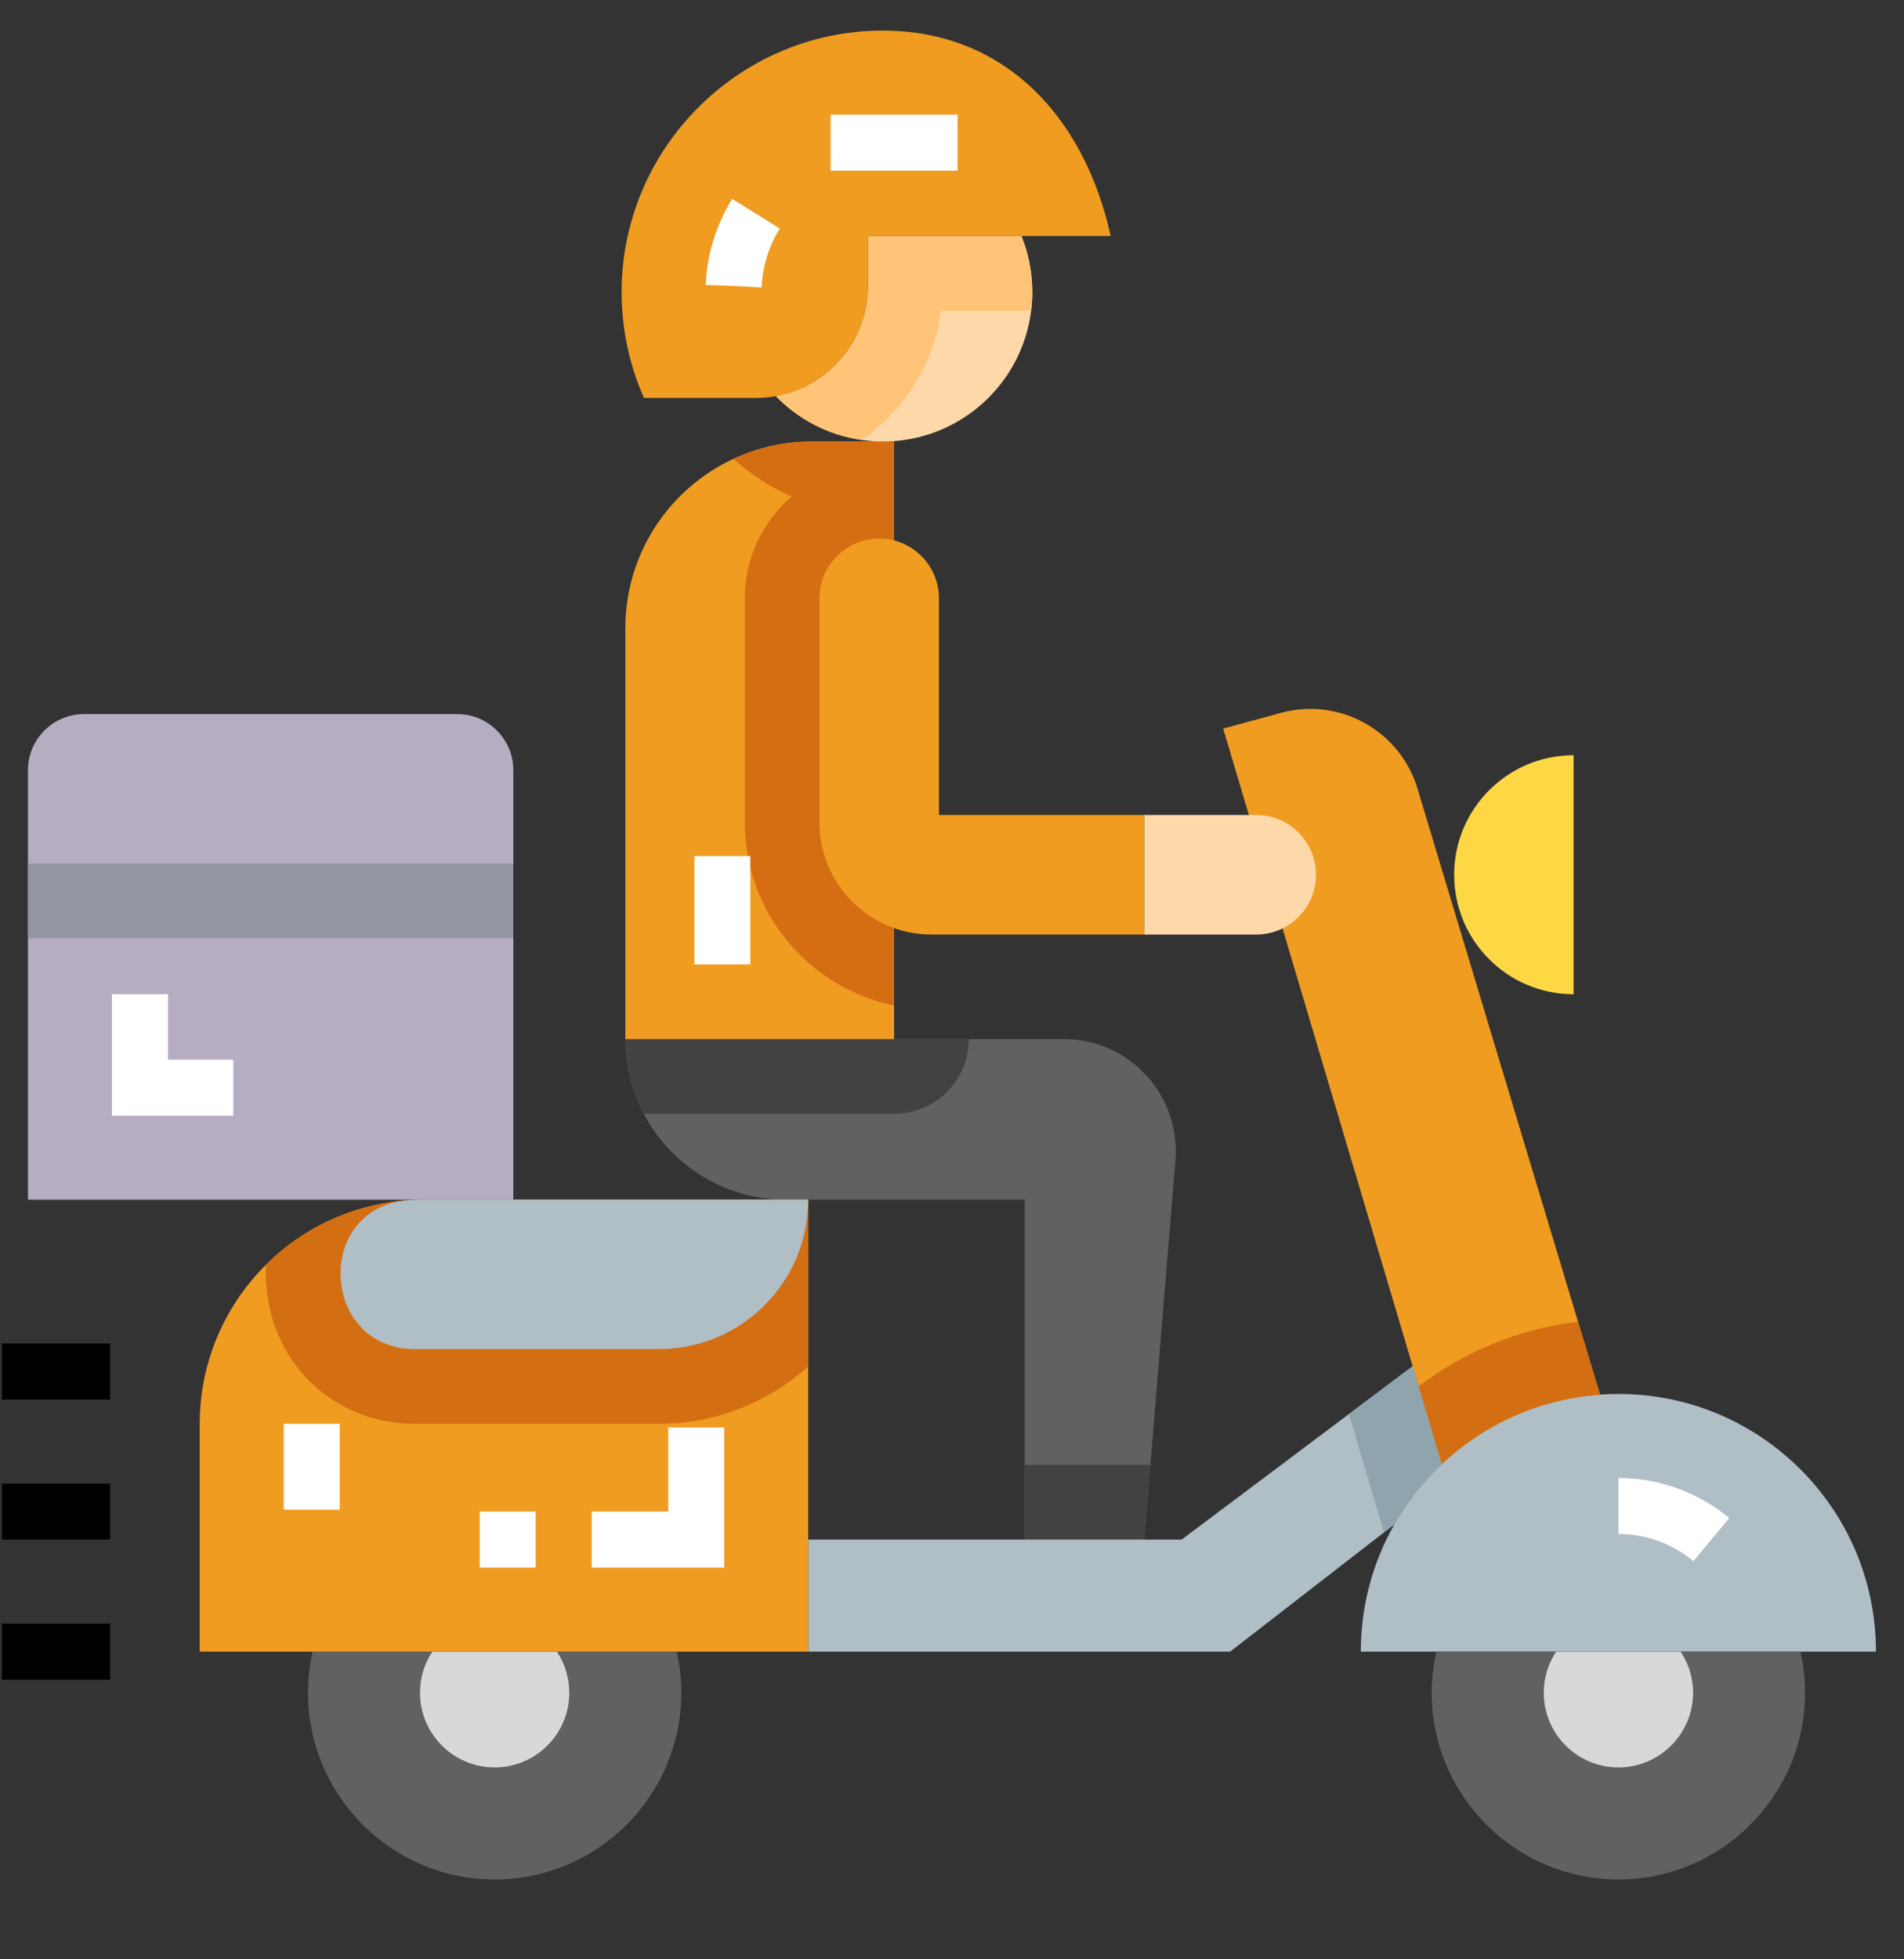 <svg width="35" height="36" viewBox="0 0 35 36" fill="none" xmlns="http://www.w3.org/2000/svg">
<rect x="0" y="0" width="35" height="36" fill="#333333" stroke="none"/>
<g clip-path="url(#clip0)">
<path d="M11.495 19.092C11.495 19.587 11.617 20.055 11.833 20.465C12.327 21.403 13.312 22.043 14.446 22.043H18.838V28.288H21.035L21.147 26.916L21.607 21.319C21.705 20.12 20.758 19.092 19.555 19.092H11.495Z" fill="#616161"/>
<path d="M11.495 19.092C11.495 19.587 11.617 20.055 11.833 20.465H16.436C17.194 20.465 17.809 19.85 17.809 19.092H11.495Z" fill="#424242"/>
<path d="M11.495 11.543V19.092H16.436V8.112H14.927C14.41 8.112 13.92 8.226 13.481 8.431C12.308 8.976 11.495 10.165 11.495 11.543Z" fill="#EF9C21"/>
<path d="M34.485 30.347C34.485 27.732 32.365 25.612 29.75 25.612C27.135 25.612 25.015 27.732 25.015 30.347H34.485Z" fill="#B0BEC5"/>
<path d="M33.096 30.347C33.151 30.59 33.181 30.842 33.181 31.102C33.181 32.994 31.642 34.533 29.75 34.533C27.858 34.533 26.318 32.994 26.318 31.102C26.318 30.842 26.348 30.59 26.403 30.347H33.096Z" fill="#616161"/>
<path d="M30.895 30.347C31.038 30.564 31.123 30.823 31.123 31.102C31.123 31.859 30.507 32.474 29.75 32.474C28.993 32.474 28.378 31.859 28.378 31.102C28.378 30.823 28.462 30.564 28.605 30.347H30.895Z" fill="#D8D7DA"/>
<path d="M12.44 30.347C12.495 30.59 12.524 30.842 12.524 31.102C12.524 32.994 10.985 34.533 9.093 34.533C7.201 34.533 5.662 32.994 5.662 31.102C5.662 30.842 5.692 30.59 5.746 30.347H12.44Z" fill="#616161"/>
<path d="M10.238 30.347C10.381 30.564 10.465 30.823 10.465 31.102C10.465 31.859 9.85 32.474 9.093 32.474C8.336 32.474 7.72 31.859 7.72 31.102C7.72 30.823 7.804 30.564 7.948 30.347H10.238Z" fill="#D8D7DA"/>
<path d="M22.485 13.387L26.077 25.471L26.502 26.902C27.273 26.175 28.288 25.704 29.413 25.625L29.008 24.284L26.073 14.543C25.773 13.446 24.642 12.799 23.545 13.098L22.485 13.387Z" fill="#EF9C21"/>
<path d="M28.927 13.876C27.714 13.876 26.731 14.86 26.731 16.072C26.731 17.285 27.714 18.268 28.927 18.268V13.876Z" fill="#FDD844"/>
<path d="M18.838 26.916V28.288H21.034L21.146 26.916H18.838Z" fill="#424242"/>
<path d="M14.858 28.288V30.347H22.613L25.442 28.155L25.634 28.006C25.868 27.596 26.161 27.224 26.502 26.902L25.967 25.103L24.797 25.981L21.721 28.288H14.858Z" fill="#B0BEC5"/>
<path d="M3.671 26.161V30.347H14.857V22.043H7.789C6.659 22.043 5.635 22.498 4.892 23.234C4.456 23.667 4.115 24.196 3.906 24.788C3.753 25.218 3.671 25.68 3.671 26.161Z" fill="#EF9C21"/>
<path d="M4.889 23.493C4.937 25.014 6.116 26.161 7.631 26.161H12.112C13.166 26.161 14.129 25.762 14.857 25.108V22.043H7.789C6.659 22.043 5.635 22.498 4.892 23.234C4.887 23.319 4.886 23.406 4.889 23.493Z" fill="#D46E13"/>
<path d="M7.631 24.788H12.112C13.628 24.788 14.857 23.559 14.857 22.043H7.789C7.699 22.043 7.61 22.046 7.522 22.051C5.77 22.163 5.875 24.788 7.631 24.788Z" fill="#B0BEC5"/>
<path d="M0.514 15.867H9.436V22.043H0.514V15.867Z" fill="#B7ADC3"/>
<path d="M14.55 9.124C14.162 8.95 13.8 8.716 13.481 8.431C13.92 8.226 14.41 8.112 14.927 8.112H16.436V8.539V9.479V18.474C14.872 18.155 13.691 16.768 13.691 15.112V10.994C13.691 10.247 14.025 9.577 14.55 9.124Z" fill="#D56E13"/>
<path d="M14.263 7.279C14.675 7.703 15.222 7.995 15.836 8.083C15.965 8.102 16.096 8.112 16.231 8.112C17.631 8.112 18.786 7.064 18.955 5.71C18.969 5.597 18.976 5.483 18.976 5.367C18.976 5.002 18.905 4.655 18.776 4.337H15.957V5.253C15.956 6.266 15.226 7.107 14.263 7.279Z" fill="#FDD8A8"/>
<path d="M14.263 7.279C14.675 7.703 15.222 7.995 15.836 8.083C16.618 7.546 17.168 6.693 17.299 5.71H18.955C18.969 5.597 18.976 5.482 18.976 5.366C18.976 5.002 18.905 4.655 18.776 4.337H15.957V5.253C15.956 6.266 15.226 7.107 14.263 7.279Z" fill="#FFC477"/>
<path d="M11.838 7.312C11.548 6.66 11.4 5.931 11.431 5.166C11.532 2.697 13.525 0.688 15.992 0.568C18.392 0.452 19.928 2.107 20.417 4.337H15.956V5.253C15.956 6.39 15.034 7.312 13.897 7.312H11.838V7.312Z" fill="#EF9C21"/>
<path d="M21.035 17.171H17.123C15.986 17.171 15.064 16.249 15.064 15.112V10.994C15.064 10.387 15.556 9.896 16.162 9.896C16.769 9.896 17.26 10.387 17.26 10.994V14.974H21.035V17.171Z" fill="#EF9C21"/>
<path d="M21.035 14.974H23.093C23.7 14.974 24.191 15.466 24.191 16.072C24.191 16.679 23.7 17.171 23.093 17.171H21.035V14.974Z" fill="#FDD8A8"/>
<path d="M0.514 15.867H9.436V17.239H0.514V15.867Z" fill="#9397A4"/>
<path d="M0.514 14.151C0.514 13.582 0.975 13.121 1.544 13.121H8.407C8.975 13.121 9.436 13.582 9.436 14.151V15.867H0.514V14.151Z" fill="#B7ADC3"/>
<path d="M26.077 25.471L26.502 26.902C27.273 26.175 28.288 25.704 29.413 25.625L29.008 24.284C27.916 24.417 26.913 24.839 26.077 25.471Z" fill="#D46E13"/>
<path d="M24.797 25.982L25.442 28.155L25.634 28.006C25.868 27.596 26.161 27.224 26.502 26.902L25.967 25.103L24.797 25.982Z" fill="#90A4AE"/>
<path d="M0.034 24.685H2.024V25.715H0.034V24.685Z" fill="black"/>
<path d="M0.034 27.259H2.024V28.288H0.034V27.259Z" fill="black"/>
<path d="M0.034 29.832H2.024V30.862H0.034V29.832Z" fill="black"/>
<path d="M31.129 28.684L31.787 27.892C31.216 27.417 30.492 27.156 29.75 27.156V28.185C30.252 28.185 30.742 28.362 31.129 28.684Z" fill="white"/>
<path d="M8.818 28.803H9.847V27.773H8.818V28.803ZM10.877 28.803H13.313V26.229H12.284V27.773H10.877V28.803Z" fill="white"/>
<path d="M5.216 26.161H6.245V27.739H5.216V26.161Z" fill="white"/>
<path d="M12.764 15.729H13.793V17.72H12.764V15.729Z" fill="white"/>
<path d="M2.058 20.499H4.289V19.469H3.088V18.268H2.058V20.499Z" fill="white"/>
<path d="M14.001 5.282L14.001 5.271C14.017 4.894 14.132 4.523 14.334 4.199L13.46 3.655C13.165 4.129 12.997 4.671 12.973 5.223L12.973 5.236L13.499 5.254L14.001 5.282Z" fill="white"/>
<path d="M15.269 2.107H17.602V3.136H15.269V2.107Z" fill="white"/>
</g>
<defs>
<clipPath id="clip0">
<rect width="35" height="35" fill="white" transform="matrix(-1 0 0 1 35 0.048)"/>
</clipPath>
</defs>
</svg>
